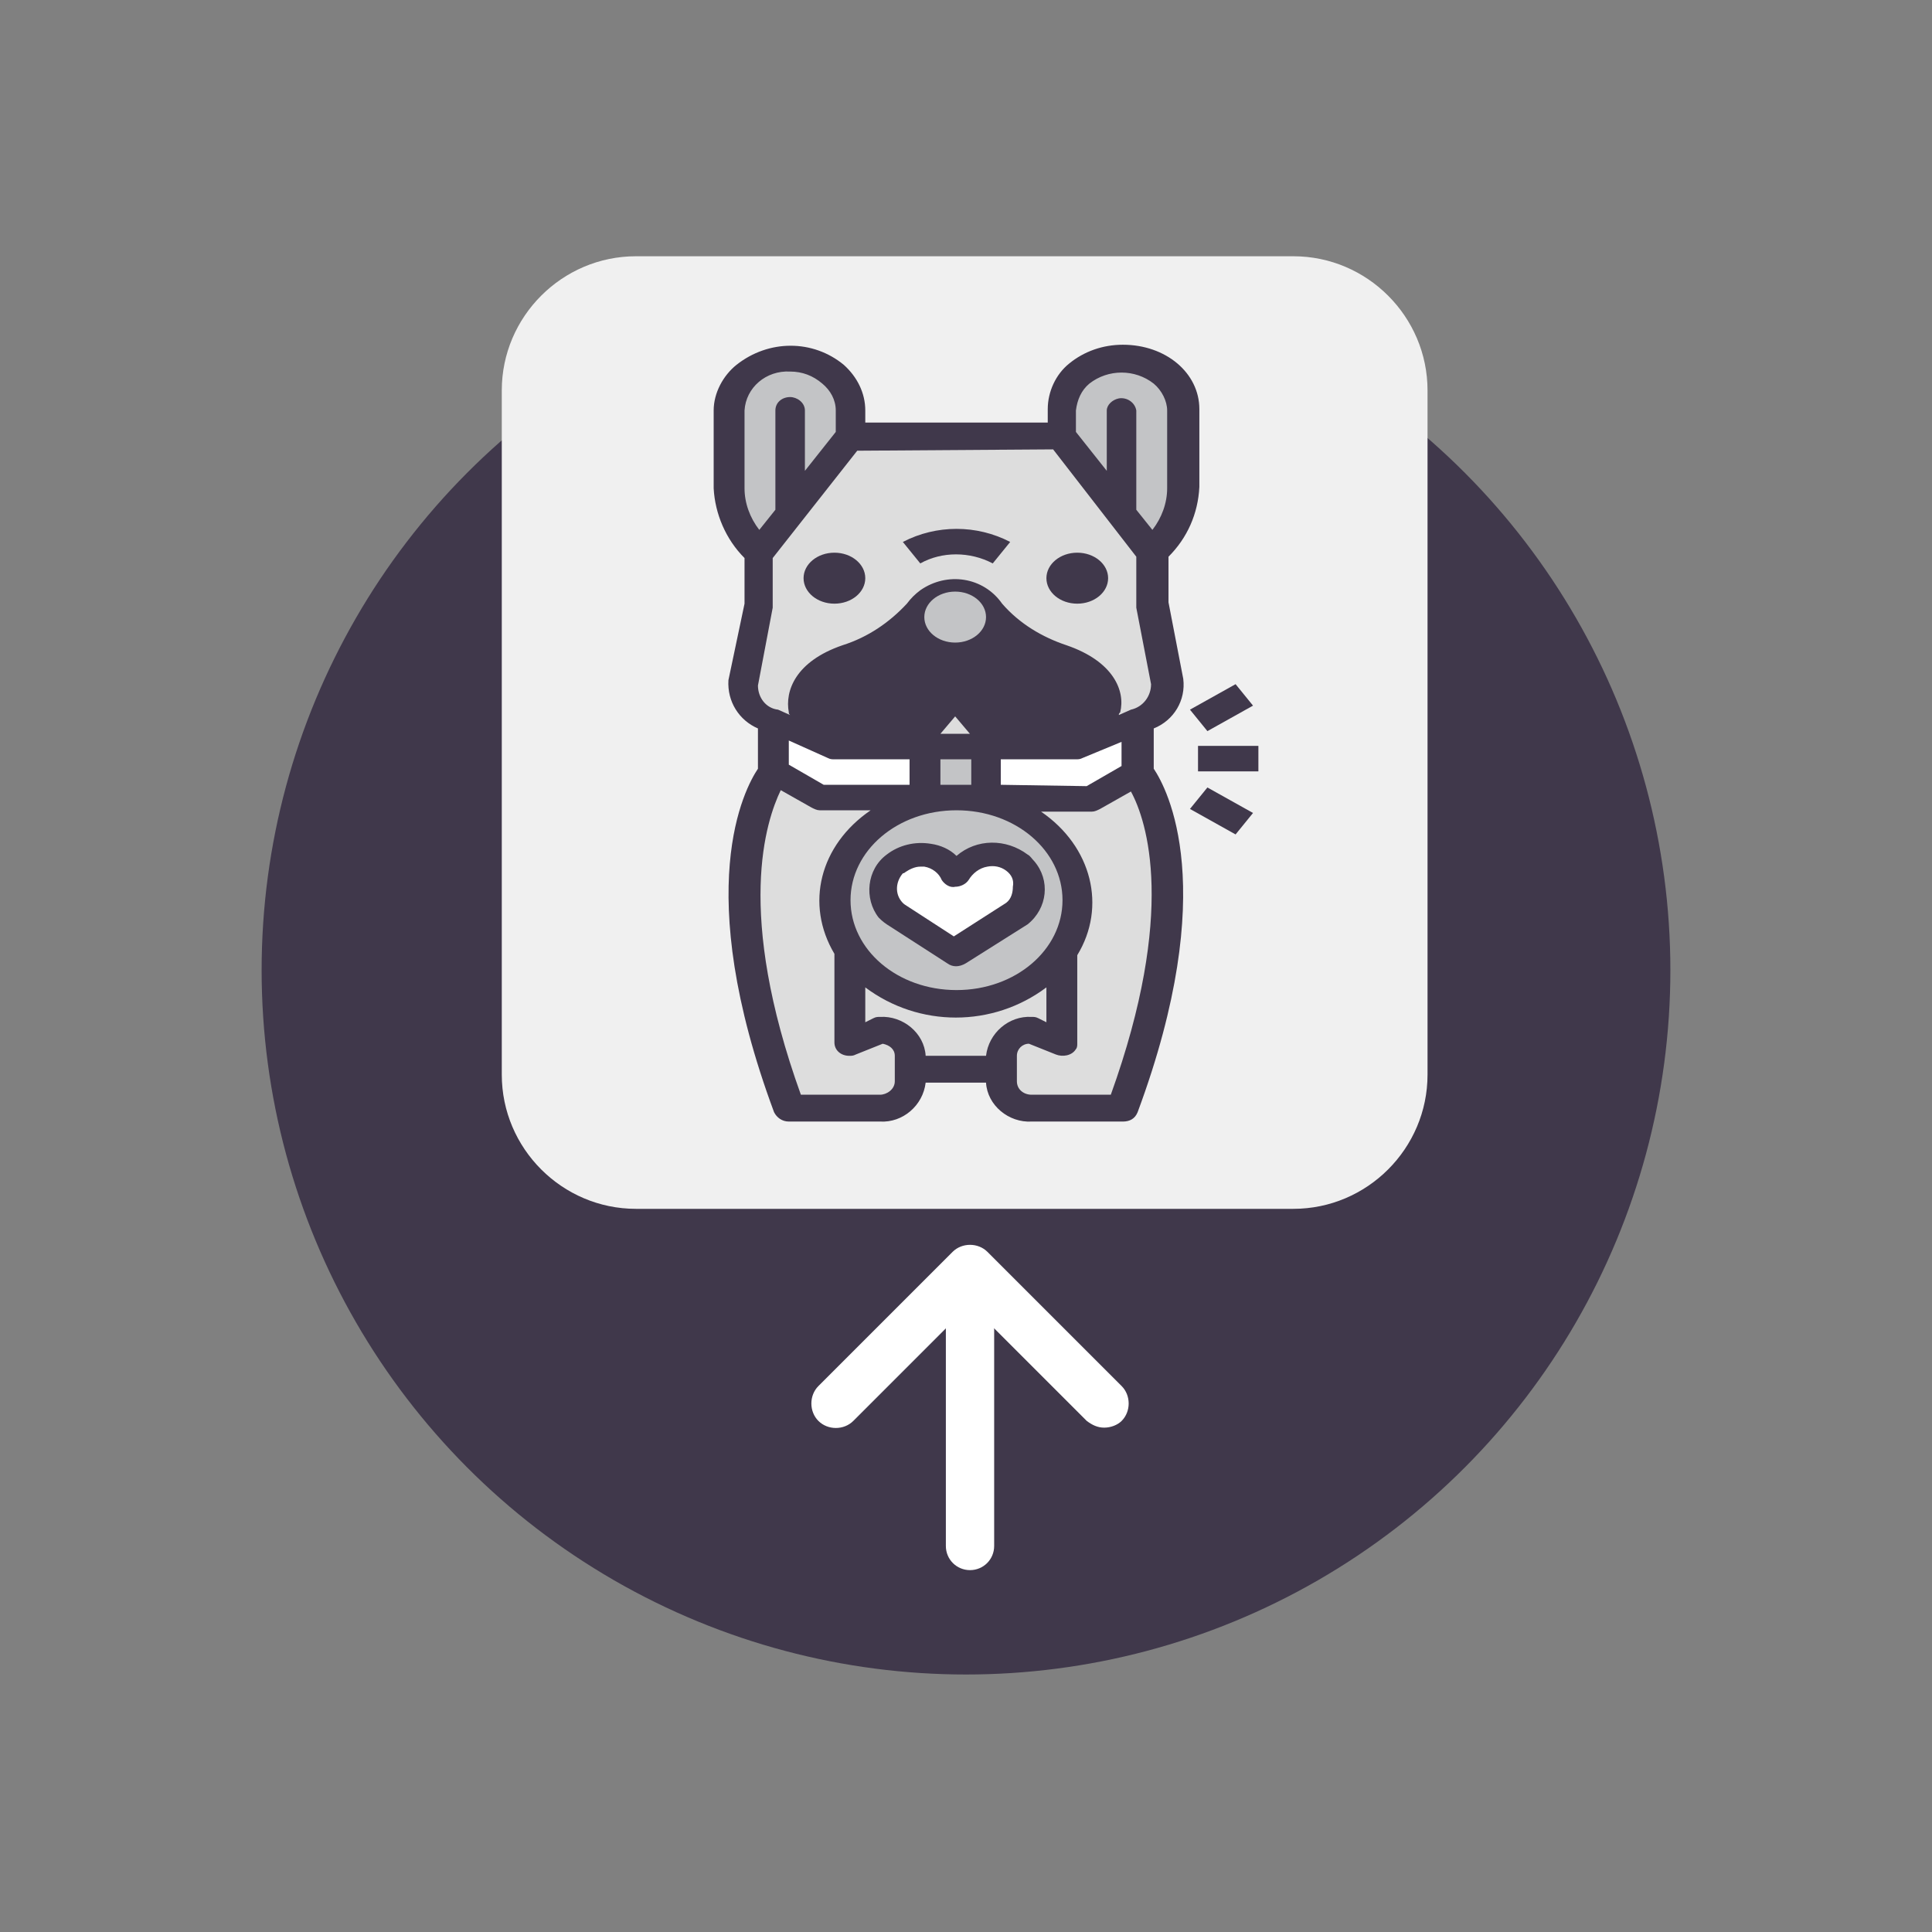 <?xml version="1.0" encoding="utf-8"?>
<!-- Generator: Adobe Illustrator 24.2.0, SVG Export Plug-In . SVG Version: 6.00 Build 0)  -->
<svg version="1.1" id="Capa_1" xmlns="http://www.w3.org/2000/svg" xmlns:xlink="http://www.w3.org/1999/xlink" x="0px" y="0px"
	 viewBox="0 0 144 144" style="enable-background:new 0 0 144 144;" xml:space="preserve">
<rect x="0" y="0" width="144" height="144" fill="#808080" stroke="none"/>
<style type="text/css">
	.st0{fill:#40384B;}
	.st1{fill:#FFFFFF;}
	.st2{fill:#F0F0F0;}
	.st3{fill:#DDDDDD;}
	.st4{fill:#C3C4C6;}
</style>
<g id="Group_284_1_" transform="translate(-743 -473.292)">
	<circle id="Ellipse_245" class="st0" cx="815" cy="545.6" r="52.5"/>
	<g id="Group_275_1_" transform="translate(67 13)">
		<g id="Group_274_1_" transform="translate(5.837 -751.648)">
			<g id="Group_272_1_" transform="translate(711.163 1285.648)">
				<path id="Path_481_1_" class="st1" d="M41.3,32.7c-0.5,0-0.9-0.2-1.3-0.5l-8.7-8.7l-8.7,8.7c-0.7,0.7-1.9,0.7-2.6,0
					c-0.7-0.7-0.7-1.9,0-2.6l0,0l10-10c0.7-0.7,1.9-0.7,2.6,0l10,10c0.7,0.7,0.7,1.9,0,2.6C42.3,32.5,41.8,32.7,41.3,32.7L41.3,32.7
					z"/>
			</g>
			<g id="Group_273_1_" transform="translate(721.162 1288.368)">
				<path id="Path_482_1_" class="st1" d="M21.3,40.6c-1,0-1.8-0.8-1.8-1.8V20.9c0-1,0.8-1.8,1.8-1.8c1,0,1.8,0.8,1.8,1.8v17.9
					C23.1,39.8,22.3,40.6,21.3,40.6z"/>
			</g>
		</g>
	</g>
	<g id="Group_674_1_" transform="translate(751.9 485.292)">
		<g id="Group_673_1_" transform="translate(9 -12)">
			<path id="Rectangle_1793_1_" class="st2" d="M29.5,19.1h49c5.5,0,10,4.5,10,10v51c0,5.5-4.5,10-10,10h-49c-5.5,0-10-4.5-10-10
				v-51C19.5,23.6,24,19.1,29.5,19.1z"/>
			<g id="Group_723" transform="translate(15.793 6.694)">
				<path id="Path_588" class="st3" d="M51.1,50.8l-3.4,1.9H27.4L24,50.8c0,0-5.6,6.7,1.1,25h6.8c1.2,0.1,2.2-0.8,2.3-1.9v-1h6.8v1
					c0.1,1.2,1.1,2,2.3,1.9H50C56.7,57.6,51.1,50.8,51.1,50.8z"/>
				<path id="Path_589" class="st4" d="M29.7,25.8v-1.9c0-2.1-2-3.9-4.5-3.9h0c-2.5,0-4.5,1.7-4.5,3.9v5.8c0.1,1.8,0.9,3.6,2.3,4.8
					L29.7,25.8z"/>
				<path id="Path_590" class="st4" d="M45.4,25.8l0-1.9c0-2.1,2-3.8,4.5-3.8h0c2.5,0,4.5,1.7,4.5,3.8v5.8c-0.1,1.8-0.9,3.6-2.2,4.8
					L45.4,25.8z"/>
				<path id="Path_591" class="st3" d="M52.2,34.5l-6.8-8.7H29.6l-6.7,8.7v3.8l-1.1,5.8c-0.1,1.4,0.9,2.6,2.3,2.9l4.5,1.9h18
					l4.5-1.9c1.4-0.3,2.3-1.5,2.3-2.9l-1.1-5.8L52.2,34.5z"/>
				<path id="Path_592" class="st0" d="M45.4,42.2c-5.6-1.9-5.1-4.8-7.9-4.8s-2.3,2.9-7.9,4.8s-3.4,6.7,1.1,6.7h3.4l3.4-3.8l3.4,3.8
					h3.4C48.8,48.9,51.1,44.1,45.4,42.2z"/>
				<path id="Path_593" class="st1" d="M46.6,48.9h-18L24,47v3.8l3.4,1.9h20.3l3.4-1.9V47L46.6,48.9z"/>
				<path id="Path_594" class="st4" d="M35.3,48.9h4.5v3.8h-4.5V48.9z"/>
				<ellipse id="Ellipse_254" class="st4" cx="37.5" cy="60.5" rx="9" ry="7.7"/>
				<path id="Path_595" class="st1" d="M37.5,58.5c-0.6-1.3-2.1-1.9-3.5-1.5c-0.3,0.1-0.7,0.3-1,0.5c-1.1,0.9-1.2,2.5-0.3,3.5
					c0.1,0.1,0.2,0.2,0.3,0.3l4.5,2.9l4.6-2.9c1.1-0.9,1.2-2.5,0.3-3.5c-0.1-0.1-0.2-0.2-0.3-0.3c-1.2-0.9-2.9-0.8-4,0.2
					C37.8,58,37.6,58.3,37.5,58.5z"/>
				<path id="Path_596" class="st0" d="M32.4,62.2l4.5,2.9c0.4,0.3,0.9,0.3,1.4,0l4.6-2.9c1.5-1.2,1.7-3.3,0.5-4.7
					c-0.2-0.2-0.3-0.4-0.5-0.5c-1.6-1.2-3.8-1.2-5.3,0.1c-0.5-0.5-1.2-0.8-1.9-0.9c-1.2-0.2-2.4,0.1-3.3,0.8
					c-1.5,1.1-1.7,3.3-0.6,4.7C31.9,61.8,32.1,62,32.4,62.2L32.4,62.2L32.4,62.2z M33.8,58.3c0.3-0.2,0.7-0.4,1.1-0.4
					c0.1,0,0.2,0,0.3,0c0.6,0.1,1.1,0.5,1.3,1c0.2,0.3,0.6,0.6,1,0.5c0.4,0,0.8-0.2,1-0.5c0.3-0.5,0.8-0.9,1.4-1
					c0.5-0.1,1,0,1.4,0.3c0.4,0.3,0.6,0.7,0.5,1.2c0,0.4-0.1,0.9-0.5,1.2l-3.9,2.5l-3.7-2.4c-0.7-0.6-0.7-1.6-0.1-2.3
					C33.7,58.4,33.8,58.3,33.8,58.3L33.8,58.3z"/>
				<path id="Path_597" class="st0" d="M29.2,20.5c-2.3-1.9-5.6-1.9-8,0c-1,0.8-1.7,2.1-1.7,3.4v5.8c0.1,1.9,0.9,3.8,2.3,5.2v3.4
					L20.6,44c-0.1,1.6,0.8,3,2.2,3.6v3c-1,1.5-5,8.9,1.2,25.6c0.2,0.4,0.6,0.7,1.1,0.7h6.8c1.7,0.1,3.2-1.2,3.4-2.9h4.5
					c0.1,1.7,1.7,3,3.4,2.9H50c0.5,0,0.9-0.2,1.1-0.7c6.2-16.7,2.2-24.1,1.2-25.6v-3c1.5-0.6,2.4-2.1,2.2-3.7l-1.1-5.7v-3.4
					c1.4-1.4,2.2-3.2,2.3-5.2v-5.8c0-2.7-2.5-4.8-5.7-4.8c-1.5,0-2.9,0.5-4,1.4c-1,0.8-1.6,2.1-1.6,3.4l0,1H30.8v-0.9
					C30.8,22.6,30.2,21.4,29.2,20.5z M21.8,29.7v-5.8c0.1-1.7,1.6-3,3.4-2.9c0.9,0,1.7,0.3,2.4,0.9c0.6,0.5,1,1.2,1,2v1.6l-2.3,2.9
					v-4.5c0-0.6-0.6-1-1.1-1c-0.6,0-1.1,0.4-1.1,1v7.4l-1.2,1.5C22.2,31.9,21.8,30.8,21.8,29.7z M33,73.9c0,0.6-0.6,1-1.1,1H26
					c-4.9-13.6-2.6-20.4-1.5-22.7l2.3,1.3c0.2,0.1,0.4,0.2,0.6,0.2h3.8c-3.8,2.6-4.9,7-2.7,10.7v6.6c0,0.6,0.5,1,1.1,1
					c0.2,0,0.3,0,0.5-0.1l2-0.8c0.5,0.1,0.9,0.4,0.9,0.9L33,73.9z M37.6,42.2c1.2,0,2.3-0.6,3-1.6c1.3,1.1,2.8,1.9,4.5,2.5
					c1.9,0.6,2.9,1.7,2.6,2.9c-0.5,1.3-1.9,2.2-3.3,2h-2.8l-3-3.5c-0.4-0.4-1.1-0.5-1.6-0.1c-0.1,0-0.1,0.1-0.2,0.1l-3,3.5h-2.8
					c-1.4,0.1-2.8-0.7-3.3-2c-0.3-1.1,0.7-2.2,2.6-2.9c1.6-0.5,3.2-1.4,4.5-2.5C35.2,41.6,36.3,42.2,37.6,42.2L37.6,42.2z
					 M36.4,39.3c-0.1-0.6,0.3-1.2,0.9-1.3s1.2,0.3,1.3,0.9s-0.3,1.2-0.9,1.3c-0.1,0-0.1,0-0.2,0C37,40.3,36.5,39.9,36.4,39.3z
					 M36.4,48l1.1-1.3l1.1,1.3H36.4z M38.7,49.9v1.9h-2.3v-1.9L38.7,49.9z M37.6,53.7c4.4,0,7.9,3,7.9,6.7c0,3.7-3.5,6.7-7.9,6.7
					s-7.9-3-7.9-6.7C29.7,56.7,33.2,53.7,37.6,53.7L37.6,53.7z M40.9,51.8v-1.9h5.6c0.2,0,0.3,0,0.5-0.1l2.9-1.2v1.8l-2.6,1.5
					L40.9,51.8z M28,49.8c0.2,0.1,0.3,0.1,0.5,0.1h5.6v1.9h-6.4l-2.6-1.5v-1.8L28,49.8z M39.8,72h-4.5c-0.1-1.7-1.7-3-3.4-2.9
					c-0.2,0-0.3,0-0.5,0.1l-0.6,0.3v-2.6c4,3,9.5,3,13.5,0v2.6l-0.6-0.3c-0.2-0.1-0.3-0.1-0.5-0.1C41.5,69,40,70.3,39.8,72z
					 M49.1,74.9h-5.9c-0.6,0-1.1-0.4-1.1-1V72c0-0.5,0.4-0.9,0.9-0.9l2,0.8c0.5,0.2,1.2,0.1,1.5-0.4c0.1-0.1,0.1-0.3,0.1-0.4v-6.6
					c2.2-3.6,1.1-8.1-2.7-10.7h3.8c0.2,0,0.4-0.1,0.6-0.2l2.3-1.3C51.8,54.5,54,61.3,49.1,74.9z M47.5,21.9c1.4-1.1,3.4-1.1,4.8,0
					c0.6,0.5,1,1.3,1,2v5.8c0,1.1-0.4,2.2-1.1,3.1l-1.2-1.5v-7.4c-0.1-0.6-0.7-1-1.3-0.9c-0.5,0.1-0.9,0.5-0.9,0.9v4.5l-2.3-2.9
					l0-1.6C46.6,23.1,46.9,22.4,47.5,21.9z M44.8,26.8l6.2,8v3.6c0,0.1,0,0.1,0,0.2l1.1,5.7c0,0.9-0.6,1.7-1.5,1.9
					c0,0-0.9,0.4-0.9,0.4c0-0.1,0-0.1,0.1-0.2c0.4-1.6-0.5-3.8-4-5c-1.8-0.6-3.5-1.6-4.8-3.1c-1.4-2-4.1-2.4-6.1-1
					c-0.4,0.3-0.7,0.6-1,1c-1.3,1.4-2.9,2.5-4.8,3.1c-3.5,1.2-4.3,3.4-4,5c0,0.1,0,0.1,0.1,0.2c0,0-0.9-0.4-0.9-0.4
					c-0.9-0.1-1.5-0.9-1.5-1.8l1.1-5.8c0-0.1,0-0.1,0-0.2v-3.5l6.3-8L44.8,26.8z"/>
				<ellipse id="Ellipse_255" class="st0" cx="46.6" cy="36.4" rx="2.3" ry="1.9"/>
				<ellipse id="Ellipse_256" class="st0" cx="28.5" cy="36.4" rx="2.3" ry="1.9"/>
				<path id="Path_598" class="st0" d="M40.3,35.3l1.3-1.6c-2.5-1.3-5.5-1.3-8,0l1.3,1.6C36.5,34.4,38.6,34.4,40.3,35.3z"/>
				<path id="Path_599" class="st0" d="M55.6,48.9h4.5v1.9h-4.5V48.9z"/>
				<path id="Path_600" class="st0" d="M55,46.2l3.4-1.9l1.3,1.6l-3.4,1.9L55,46.2z"/>
				<path id="Path_601" class="st0" d="M55,53.6l1.3-1.6l3.4,1.9l-1.3,1.6L55,53.6z"/>
				<ellipse id="Ellipse_257" class="st4" cx="37.5" cy="39.3" rx="2.3" ry="1.9"/>
			</g>
		</g>
	</g>
</g>
</svg>
